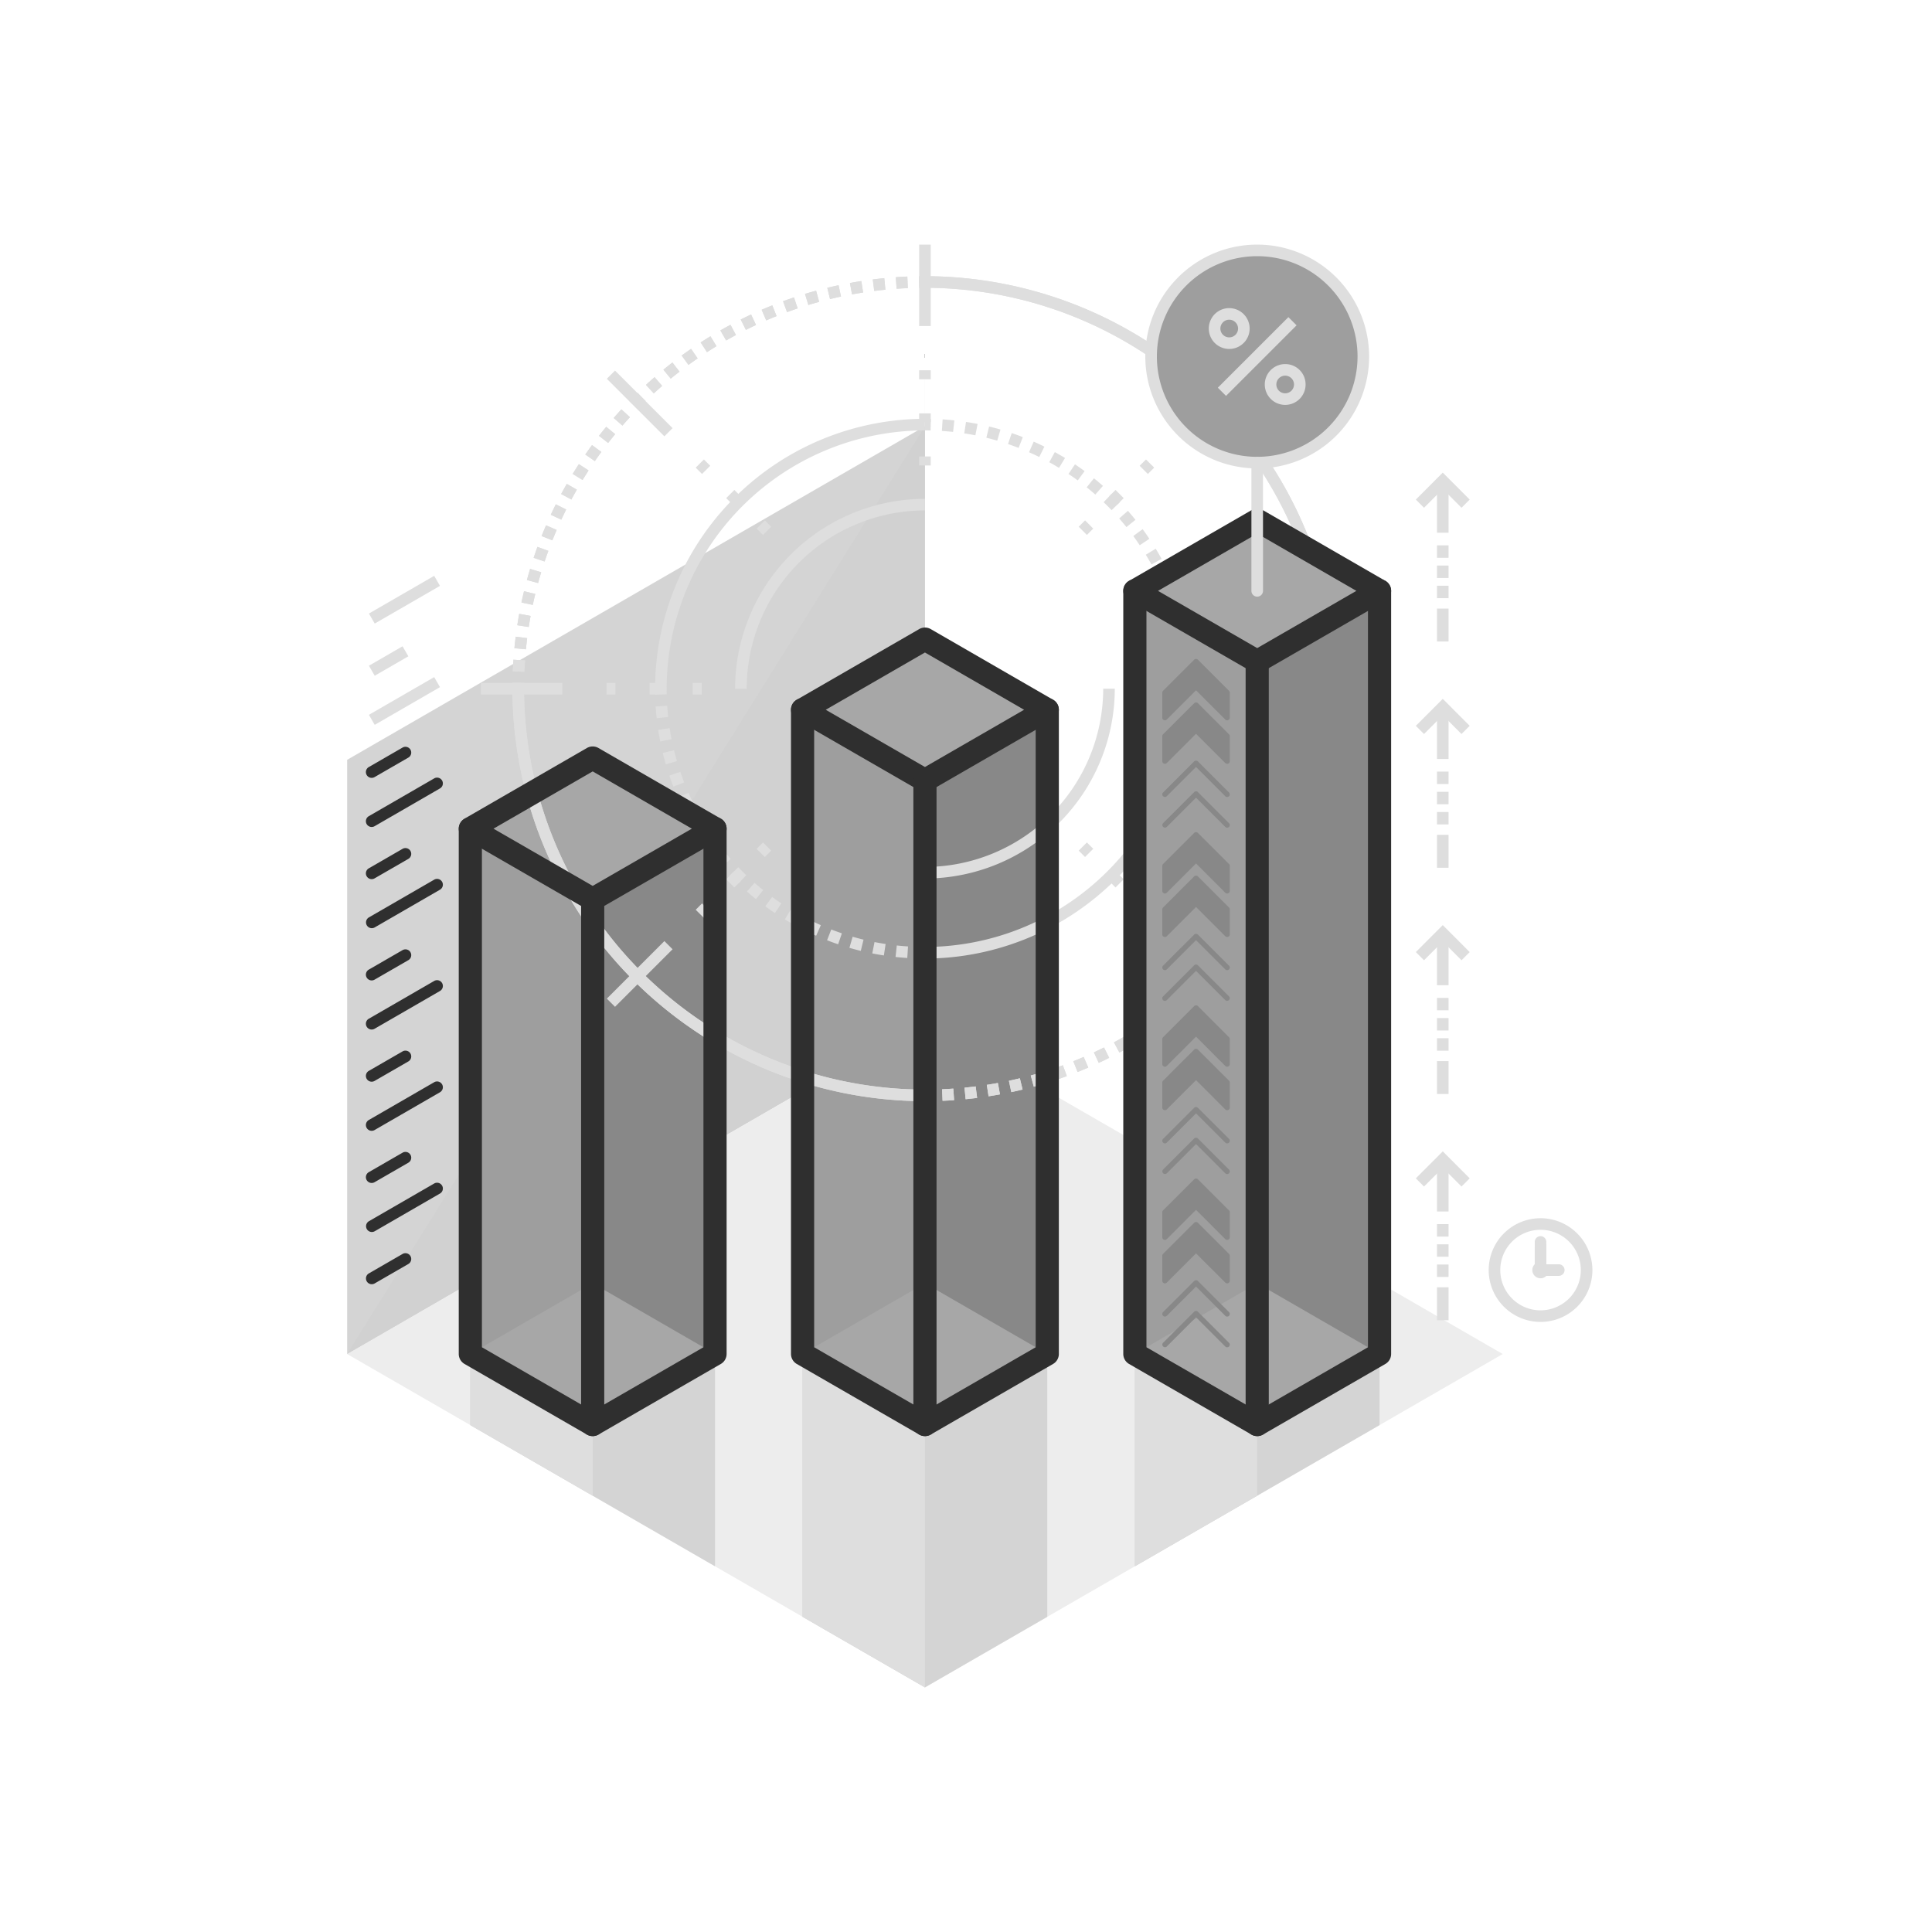 <svg xmlns="http://www.w3.org/2000/svg" viewBox="0 0 512 512"><path fill="#ededed" d="M245.12 270.422 92 358.832l153.12 88.345 153.12-88.345-153.12-88.41z" class="colordef4fc svgShape"/><path fill="#d4d4d4" d="m92.004 358.807 153.071-88.433.044-157.41L92 201.36ZM245.12 112.963l.006-.003V93.595Z" class="colorafd8f9 svgShape"/><path fill="#d1d1d1" d="m245.075 270.374.044-157.405L92.004 358.807Zm.044-157.405.006-.009V93.595Z" class="coloraad2f9 svgShape"/><path fill="#dedede" d="m97.767 162.596 17.296-9.994 1.536 2.659-17.296 9.993zM97.77 176.419l8.913-5.146 1.534 2.658-8.914 5.146zM97.767 189.436l17.296-9.993 1.535 2.658-17.295 9.993z" class="colorc8dff5 svgShape"/><path fill="#2f2f2f" d="M108.778 198.676a1.534 1.534 0 0 0-2.096-.563l-8.913 5.145a1.535 1.535 0 1 0 1.534 2.658l8.913-5.144a1.536 1.536 0 0 0 .562-2.096zm8.38 8.167a1.534 1.534 0 0 0-2.095-.56l-17.296 9.993a1.535 1.535 0 1 0 1.536 2.657l17.296-9.993a1.534 1.534 0 0 0 .56-2.097zm-8.38 18.673a1.534 1.534 0 0 0-2.096-.562l-8.913 5.143a1.535 1.535 0 1 0 1.534 2.658l8.913-5.143a1.536 1.536 0 0 0 .562-2.096zm8.38 8.167a1.533 1.533 0 0 0-2.095-.561l-17.296 9.994a1.534 1.534 0 1 0 1.536 2.657l17.296-9.994a1.534 1.534 0 0 0 .56-2.096zm-8.38 18.673a1.535 1.535 0 0 0-2.096-.562l-8.913 5.143a1.535 1.535 0 1 0 1.534 2.658l8.913-5.143a1.536 1.536 0 0 0 .562-2.096zm8.38 8.167a1.534 1.534 0 0 0-2.095-.56l-17.296 9.992a1.535 1.535 0 1 0 1.536 2.657l17.296-9.992a1.534 1.534 0 0 0 .56-2.097zm-8.38 18.673a1.534 1.534 0 0 0-2.096-.562l-8.913 5.143a1.535 1.535 0 1 0 1.534 2.658l8.913-5.143a1.536 1.536 0 0 0 .562-2.096zm8.38 8.167a1.534 1.534 0 0 0-2.095-.562l-17.296 9.994a1.535 1.535 0 1 0 1.536 2.657l17.296-9.993a1.534 1.534 0 0 0 .56-2.096zm-8.38 18.672a1.534 1.534 0 0 0-2.096-.562l-8.913 5.143a1.535 1.535 0 1 0 1.534 2.658l8.913-5.143a1.536 1.536 0 0 0 .562-2.096zm8.38 8.167a1.534 1.534 0 0 0-2.095-.56l-17.296 9.992a1.535 1.535 0 0 0 1.536 2.658l17.296-9.993a1.534 1.534 0 0 0 .56-2.097zm-8.38 18.673a1.534 1.534 0 0 0-2.096-.562l-8.913 5.143a1.535 1.535 0 1 0 1.534 2.659l8.913-5.144a1.536 1.536 0 0 0 .562-2.096z" class="color2481d7 svgShape"/><path fill="#888" d="M124.644 219.607v139.2l32.422 18.708 32.423-18.708v-139.2h-64.845z" class="color288de8 svgShape"/><path fill="#d4d4d4" d="m245.123 377.515-32.432-18.708v69.663l32.432 18.707 32.415-18.707v-69.663l-32.415 18.708z" class="colorafd8f9 svgShape"/><path fill="#ededed" d="M212.691 257.759v30.982l32.432 18.707v-49.689h-32.432z" class="colordef4fc svgShape"/><path fill="#dedede" d="M212.691 358.403v70.067l32.432 18.707v-70.066l-32.432-18.708z" class="colorc8dff5 svgShape"/><path fill="#d4d4d4" d="m333.182 377.515-32.432-18.708v56.274l64.847-37.415v-18.859l-32.415 18.708z" class="colorafd8f9 svgShape"/><path fill="#dedede" d="M300.75 358.403v56.678l32.432-18.713v-19.257l-32.432-18.708z" class="colorc8dff5 svgShape"/><path fill="#d4d4d4" d="m157.075 377.515-32.432-18.708v18.859l64.846 37.415v-56.274l-32.414 18.708z" class="colorafd8f9 svgShape"/><path fill="#dedede" d="M124.643 358.403v19.263l32.432 18.712v-19.267l-32.432-18.708z" class="colorc8dff5 svgShape"/><path fill="#888" d="M212.691 188.096v170.711l32.432 18.708 32.415-18.708V188.096h-64.847z" class="color288de8 svgShape"/><path fill="#9e9e9e" d="M212.691 188.096v170.711l32.432 18.708V188.096h-32.432z" class="color5ba1e1 svgShape"/><path fill="#a7a7a7" d="m245.123 169.376-32.432 18.72 32.432 18.71 32.415-18.71-32.415-18.72zM245.123 340.085l-32.432 18.72 32.432 18.71 32.415-18.71-32.415-18.72z" class="color6ab0e5 svgShape"/><path fill="#9e9e9e" d="M124.644 219.607v139.2l32.422 18.708V219.607h-32.422z" class="color5ba1e1 svgShape"/><path fill="#a7a7a7" d="m157.066 200.886-32.422 18.721 32.422 18.707 32.423-18.707-32.423-18.721zM157.066 340.086l-32.422 18.721 32.422 18.708 32.423-18.708-32.423-18.721z" class="color6ab0e5 svgShape"/><path fill="#dedede" d="M341.235 180.978h21.573v3.069h-21.573zM327.12 180.978h2.382v3.069h-2.382zM315.7 180.978h2.38v3.069h-2.38zM304.283 180.978h2.378v3.069h-2.378zM127.431 180.978h21.573v3.069h-21.573zM160.738 180.978h2.38v3.069h-2.38zM172.16 180.978h2.379v3.069h-2.379zM183.58 180.978h2.381v3.069h-2.381zM302.019 241.578l2.173-2.168 1.678 1.682-2.172 2.168zM293.944 233.507l2.17-2.17 1.681 1.682-2.169 2.17zM285.865 225.428l2.17-2.17 1.685 1.685-2.17 2.17zM160.817 100.378l2.17-2.17 15.25 15.253-2.169 2.17zM184.371 123.93l2.171-2.169 1.679 1.682-2.171 2.168zM192.447 132.009l2.167-2.171 1.681 1.678-2.168 2.17zM200.517 140.08l2.172-2.169 1.68 1.682-2.172 2.169zM243.585 278.629h3.069V300.2h-3.069zM243.587 264.508h3.069v2.38h-3.069zM243.586 253.093h3.069v2.378h-3.069zM243.585 241.67h3.069v2.383h-3.069zM243.585 64.823h3.069v21.57h-3.069zM243.584 98.129h3.069v2.381h-3.069zM243.584 109.551h3.069v2.379h-3.069zM243.585 123.35l.002-2.383 3.07.004-.003 2.382zM160.817 264.647l15.252-15.253 2.17 2.17-15.252 15.252zM184.37 241.094l1.679-1.683 2.173 2.167-1.679 1.683zM192.446 233.02l1.68-1.683 2.172 2.17-1.68 1.681zM200.516 224.943l1.686-1.685 2.17 2.17-1.687 1.686zM312 113.461l5.729-5.73 2.17 2.168-5.729 5.731zM302.016 123.444l1.68-1.686 2.174 2.166-1.68 1.686zM293.944 131.514l1.683-1.678 2.167 2.174-1.684 1.678zM285.867 139.59l1.687-1.68 2.167 2.173-1.687 1.68z" class="colorc8dff5 svgShape"/><path fill="#dedede" d="M138.874 182.512h-3.07A109.438 109.438 0 0 0 245.12 291.825v-3.07a106.366 106.366 0 0 1-106.246-106.243zM245.12 73.195v3.069a106.368 106.368 0 0 1 106.246 106.248h3.069A109.44 109.44 0 0 0 245.12 73.195z" class="colorc8dff5 svgShape"/><path fill="#dedede" d="M351.366 182.509q0 .758-.01 1.514l3.068.04q.01-.775.01-1.554zm-56.158 93.722 1.447 2.706q1.35-.722 2.678-1.482l-1.524-2.663q-1.29.738-2.601 1.44zm-5.315 2.658 1.294 2.783q1.388-.646 2.755-1.33l-1.373-2.744q-1.327.663-2.676 1.291zm10.476-5.611 1.596 2.621q1.31-.797 2.592-1.63l-1.671-2.574q-1.246.809-2.517 1.583zm-15.928 7.964 1.136 2.851q1.421-.566 2.823-1.17l-1.217-2.819q-1.36.588-2.742 1.138zm20.918-11.202 1.742 2.527q1.26-.868 2.495-1.772l-1.812-2.477q-1.2.878-2.425 1.722zm9.404-7.291 2.012 2.317q1.156-1.005 2.285-2.041l-2.078-2.26q-1.095 1.007-2.22 1.984zm-59.16 25.497.298 3.054q1.53-.15 3.046-.341l-.385-3.045q-1.473.186-2.96.332zm5.909-.747.469 3.033q1.518-.235 3.022-.511l-.554-3.018q-1.461.268-2.937.496zm57.636-28.78 2.138 2.201q1.099-1.067 2.168-2.165l-2.199-2.14q-1.039 1.066-2.107 2.104zm-69.486 29.942.13 3.066q1.534-.065 3.056-.171l-.214-3.062q-1.48.104-2.972.167zm29.196-5.374.973 2.911q1.456-.487 2.894-1.014l-1.056-2.881q-1.396.512-2.81.984zm-11.487 3.135.638 3.002q1.503-.32 2.99-.681l-.725-2.982q-1.443.35-2.903.66zm5.787-1.405.807 2.961q1.482-.403 2.946-.849l-.891-2.936q-1.422.432-2.862.824zm37.003-18.49 1.88 2.425q1.21-.938 2.394-1.91l-1.947-2.372q-1.15.944-2.327 1.857zm38.221-58.91 2.982.723q.36-1.487.68-2.989l-3.001-.637q-.311 1.459-.66 2.903zm1.238-5.826 3.018.554q.277-1.504.511-3.022l-3.033-.47q-.228 1.476-.496 2.938zm-2.804 11.574 2.937.89q.444-1.465.847-2.946l-2.96-.807q-.393 1.44-.824 2.863zm-23.512 41.086 2.257 2.079q1.038-1.128 2.045-2.284l-2.315-2.015q-.978 1.124-1.987 2.22zm21.618-35.419 2.882 1.055q.529-1.441 1.016-2.902l-2.91-.973q-.474 1.42-.988 2.82zm5.608-23.127 3.044.382q.19-1.516.34-3.045l-3.054-.298q-.145 1.486-.33 2.961zm.743-8.904q-.062 1.493-.166 2.975l3.061.213q.107-1.525.17-3.06zm-20.4 58.247 2.476 1.814q.905-1.236 1.777-2.5l-2.524-1.743q-.848 1.227-1.729 2.429zm-3.657 4.708 2.369 1.95q.975-1.184 1.916-2.396l-2.424-1.882q-.914 1.177-1.86 2.328zm7.047-9.616 2.571 1.675q.837-1.286 1.638-2.597l-2.62-1.6q-.777 1.274-1.59 2.522zm3.11-5.09 2.66 1.528q.764-1.331 1.49-2.686l-2.705-1.45q-.705 1.316-1.446 2.608zm5.337-10.67 2.818 1.216q.608-1.41 1.178-2.837l-2.85-1.138q-.554 1.39-1.146 2.76zm-2.519 5.411 2.744 1.375q.688-1.372 1.337-2.767l-2.783-1.295q-.63 1.354-1.298 2.687zm-93.556 58.754q-.756.01-1.513.01v3.07q.78 0 1.556-.011zm-110.82-107.791q-.01.776-.01 1.555h3.069q0-.759.01-1.515zm22.926-65.449 2.423 1.884q.914-1.177 1.861-2.328l-2.369-1.95q-.974 1.183-1.915 2.394zm-15.207 26.553 2.85 1.137q.554-1.389 1.145-2.759l-2.819-1.215q-.606 1.409-1.176 2.837zm19.1-31.287 2.316 2.014q.978-1.123 1.987-2.22l-2.257-2.078q-1.038 1.127-2.045 2.284zm-16.665 25.647 2.782 1.294q.63-1.353 1.298-2.686l-2.744-1.375q-.688 1.372-1.336 2.767zm5.8-10.82 2.62 1.6q.777-1.274 1.59-2.522L153.406 123q-.837 1.286-1.638 2.597zm3.345-5.144 2.525 1.744q.848-1.227 1.729-2.428l-2.474-1.816q-.909 1.236-1.78 2.5zm-6.397 10.47 2.704 1.45q.706-1.315 1.447-2.607l-2.66-1.528q-.766 1.33-1.491 2.685zm-12.392 40.85 3.054.3q.145-1.487.33-2.962l-3.044-.382q-.19 1.516-.34 3.045zm.765-6.08 3.033.47q.229-1.476.496-2.938l-3.017-.554q-.277 1.503-.512 3.022zm4.33-17.862 2.911.972q.474-1.418.988-2.818l-2.882-1.058q-.529 1.442-1.016 2.904zm-5.52 30.057 3.066.127q.063-1.492.166-2.974l-3.061-.213q-.106 1.524-.17 3.06zm2.295-18.223 3.002.638q.31-1.46.66-2.903l-2.982-.725q-.361 1.487-.68 2.99zm1.444-5.958 2.961.807q.392-1.44.823-2.863l-2.937-.889q-.444 1.464-.847 2.945zm67.88-73.874 1.057 2.881q1.396-.511 2.81-.984l-.972-2.91q-1.457.486-2.894 1.013zm11.727-3.558.724 2.981q1.444-.35 2.904-.66l-.639-3.002q-1.502.32-2.989.68zm-5.914 1.613.891 2.937q1.422-.432 2.861-.825l-.806-2.96q-1.482.403-2.946.848zm11.909-2.89.554 3.017q1.461-.268 2.937-.496l-.47-3.033q-1.518.235-3.021.512zm15.212-1.707q-1.533.065-3.056.171l.215 3.062q1.48-.104 2.971-.167zm-38.61 8.804 1.217 2.817q1.36-.587 2.741-1.137l-1.134-2.852q-1.422.566-2.824 1.172zm29.454-8.036.386 3.045q1.473-.186 2.959-.33l-.298-3.055q-1.53.149-3.047.34zM190.91 87.562l1.524 2.664q1.289-.738 2.6-1.44l-1.447-2.706q-1.35.723-2.677 1.482zm-10.264 6.66 1.812 2.477q1.2-.877 2.426-1.722l-1.741-2.527q-1.262.869-2.497 1.772zm-4.838 3.752 1.946 2.372q1.151-.944 2.327-1.856l-1.88-2.425q-1.21.938-2.393 1.91zm-4.624 4.017 2.075 2.26q1.097-1.006 2.221-1.983l-2.012-2.317q-1.156 1.004-2.284 2.04zM196.3 84.674l1.373 2.745q1.327-.663 2.676-1.29l-1.295-2.783q-1.388.645-2.754 1.328zm-29.513 21.588 2.198 2.14q1.04-1.067 2.108-2.105l-2.138-2.201q-1.1 1.068-2.168 2.166zm18.899-15.514 1.67 2.574q1.247-.809 2.517-1.583l-1.596-2.621q-1.31.797-2.591 1.63zm57.88-17.543.044 3.069q.754-.01 1.513-.01v-3.07q-.78 0-1.557.011zM173.602 182.51h3.068a68.527 68.527 0 0 1 68.45-68.45v-3.069a71.599 71.599 0 0 0-71.518 71.519zm139.966 0a68.527 68.527 0 0 1-68.45 68.448v3.07a71.6 71.6 0 0 0 71.52-71.518z" class="colorc8dff5 svgShape"/><path fill="#dedede" d="m243.62 250.942-.067 3.068q.782.017 1.567.017v-3.069q-.751 0-1.5-.016zm-55.428-30.412-2.551 1.705c.574.86 1.176 1.719 1.79 2.554l2.472-1.817a68.631 68.631 0 0 1-1.71-2.442zm3.53 4.81-2.392 1.92a72.15 72.15 0 0 0 2.004 2.389l2.308-2.024a69.008 69.008 0 0 1-1.92-2.286zm-6.628-9.905-2.689 1.48a72.237 72.237 0 0 0 1.56 2.696l2.622-1.595a69.295 69.295 0 0 1-1.493-2.58zm8.347 16.513c.72.75 1.46 1.493 2.205 2.206l2.124-2.216a68.055 68.055 0 0 1-2.11-2.112zm-10.986-21.854-2.808 1.237c.416.945.86 1.895 1.318 2.821l2.75-1.36a67.328 67.328 0 0 1-1.26-2.698zm-5.637-23.067-3.062.198c.066 1.026.157 2.072.27 3.108l3.05-.331a67.716 67.716 0 0 1-.258-2.975zm1.807 11.789-2.982.727c.247 1.01.518 2.023.807 3.014l2.946-.858a67.93 67.93 0 0 1-.771-2.883zm1.669 5.73-2.905.986c.33.977.69 1.96 1.065 2.925l2.859-1.115a67.1 67.1 0 0 1-1.019-2.796zm-2.832-11.586-3.033.466c.157 1.027.34 2.06.54 3.072l3.01-.597a69.863 69.863 0 0 1-.517-2.94zm53.701 59.706c1.015.2 2.048.382 3.073.538l.463-3.034c-.98-.15-1.97-.323-2.94-.515zm-33.218-16.404c.778.684 1.581 1.36 2.389 2.008l1.922-2.392a69.486 69.486 0 0 1-2.285-1.921zm21.237 12.915c.966.377 1.954.737 2.938 1.07l.986-2.905a68.32 68.32 0 0 1-2.81-1.024zm18.478 1.38-.33 3.05c1.024.112 2.068.202 3.107.269l.197-3.062a69.015 69.015 0 0 1-2.974-.257zm-12.556.63c.997.29 2.01.562 3.014.806l.726-2.981c-.96-.234-1.93-.493-2.884-.771zm-11.641-4.53c.924.458 1.877.903 2.832 1.324l1.238-2.808a67.069 67.069 0 0 1-2.708-1.266zm-10.656-6.484c.83.61 1.69 1.214 2.554 1.793l1.709-2.55a68.283 68.283 0 0 1-2.446-1.716zm5.186 3.473c.881.537 1.79 1.064 2.703 1.566l1.479-2.69a67.561 67.561 0 0 1-2.585-1.496zM176.67 182.51h-3.068q0 .785.016 1.566l3.069-.063q-.016-.75-.017-1.503zm68.45-71.519v3.07q.752 0 1.501.015l.068-3.068q-.783-.017-1.569-.017zm27.588 8.856c.918.405 1.83.83 2.707 1.266l1.362-2.75c-.919-.455-1.87-.901-2.831-1.324zm5.358 2.649c.872.48 1.743.984 2.584 1.497l1.598-2.62a70.037 70.037 0 0 0-2.703-1.566zm-10.931-4.82c.94.32 1.886.664 2.81 1.024l1.114-2.859a70.84 70.84 0 0 0-2.938-1.07zm16.035 7.927a68.55 68.55 0 0 1 2.445 1.717l1.82-2.472a71.792 71.792 0 0 0-2.557-1.795zm33.045 49.085-3.05.331c.106.992.193 1.993.256 2.975l3.063-.198a73.07 73.07 0 0 0-.27-3.108zm-28.23-45.547a68.76 68.76 0 0 1 2.285 1.922l2.026-2.305a70.923 70.923 0 0 0-2.387-2.008zm-32.444-14.293c.983.15 1.973.324 2.94.516l.597-3.01a71.965 71.965 0 0 0-3.073-.54zm5.856 1.158c.959.234 1.93.494 2.883.771l.857-2.946a70.93 70.93 0 0 0-3.014-.806zm-11.79-1.802c.993.065 1.994.151 2.974.258l.33-3.051a71.883 71.883 0 0 0-3.106-.269zm59.668 36.665-2.751 1.36a67.4 67.4 0 0 1 1.26 2.698l2.808-1.237a70.878 70.878 0 0 0-1.318-2.821zm2.51 5.695-2.859 1.115c.36.922.703 1.863 1.018 2.796l2.908-.985a70.706 70.706 0 0 0-1.067-2.926zm2.004 5.9-2.946.858c.275.948.536 1.918.77 2.883l2.983-.727a70.326 70.326 0 0 0-.807-3.014zm1.482 6.06-3.01.596c.191.968.365 1.957.516 2.94l3.033-.465a72.41 72.41 0 0 0-.54-3.072zm-16.365-33.153-2.307 2.024c.654.746 1.3 1.515 1.918 2.286l2.393-1.921a72.123 72.123 0 0 0-2.004-2.389zm-4.31-4.505-2.124 2.216a68.07 68.07 0 0 1 2.11 2.112l2.218-2.122a72.423 72.423 0 0 0-2.205-2.206zm8.213 9.366-2.474 1.816c.586.798 1.161 1.62 1.712 2.443l2.55-1.706a71.597 71.597 0 0 0-1.788-2.553zm3.465 5.178-2.622 1.595a67.814 67.814 0 0 1 1.492 2.58l2.69-1.478a70.765 70.765 0 0 0-1.56-2.697zm10.347 35.533-3.07.067q.018.749.017 1.501h3.07q0-.786-.017-1.568zm-177.747 1.569h-3.07A109.438 109.438 0 0 0 245.12 291.825v-3.07a106.366 106.366 0 0 1-106.246-106.243zM245.12 73.195v3.069a106.368 106.368 0 0 1 106.246 106.248h3.069A109.44 109.44 0 0 0 245.12 73.195z" class="colorc8dff5 svgShape"/><path fill="#dedede" d="M351.366 182.509q0 .758-.01 1.514l3.068.04q.01-.775.01-1.554zm-50.997 90.769 1.596 2.621q1.31-.797 2.592-1.63l-1.671-2.574q-1.246.809-2.517 1.583zm-10.476 5.611 1.295 2.783q1.387-.646 2.754-1.33l-1.373-2.744q-1.327.663-2.676 1.291zm29.255-20.17 2.138 2.201q1.099-1.067 2.168-2.165l-2.199-2.14q-1.039 1.066-2.107 2.104zm-13.789 11.321 1.742 2.527q1.26-.868 2.495-1.772l-1.812-2.477q-1.2.878-2.425 1.722zm4.802-3.513 1.88 2.425q1.21-.938 2.394-1.91l-1.947-2.372q-1.15.944-2.327 1.857zm4.602-3.778 2.012 2.317q1.156-1.005 2.285-2.041l-2.078-2.26q-1.095 1.007-2.22 1.984zm-19.555 13.482 1.447 2.706q1.35-.722 2.678-1.482l-1.524-2.663q-1.29.738-2.601 1.44zm-39.605 12.015.298 3.054q1.53-.15 3.046-.341l-.385-3.045q-1.473.186-2.96.332zm5.909-.747.469 3.033q1.518-.235 3.022-.511l-.554-3.018q-1.461.268-2.937.496zm22.929-6.257 1.136 2.851q1.421-.566 2.823-1.17l-1.217-2.819q-1.36.588-2.742 1.138zm-34.779 7.42.13 3.065q1.533-.065 3.056-.171l-.214-3.062q-1.48.104-2.972.167zm29.196-5.375.973 2.911q1.456-.487 2.894-1.014l-1.056-2.881q-1.396.512-2.81.984zm-5.7 1.73.807 2.961q1.482-.403 2.946-.849l-.891-2.936q-1.422.432-2.862.824zm-5.787 1.405.638 3.002q1.503-.32 2.99-.681l-.725-2.982q-1.443.35-2.903.66zm77.551-67.39 2.882 1.055q.529-1.441 1.016-2.902l-2.91-.973q-.474 1.42-.988 2.82zm3.46-11.415 2.982.723q.36-1.487.68-2.989l-3.001-.637q-.311 1.459-.66 2.903zm-1.566 5.748 2.937.89q.444-1.465.847-2.946l-2.96-.807q-.393 1.44-.824 2.863zm2.804-11.574 3.018.554q.277-1.504.511-3.022l-3.033-.469q-.228 1.475-.496 2.937zm1.653-14.79q-.062 1.493-.166 2.975l3.061.213q.107-1.525.17-3.06zm-.743 8.904 3.044.382q.19-1.516.34-3.045l-3.054-.298q-.145 1.486-.33 2.961zm-13.158 39.345 2.661 1.528q.764-1.331 1.49-2.686l-2.705-1.45q-.705 1.316-1.446 2.608zm-3.11 5.09 2.572 1.675q.837-1.286 1.638-2.597l-2.62-1.6q-.777 1.274-1.59 2.522zm-3.389 4.908 2.476 1.814q.905-1.236 1.777-2.5l-2.524-1.743q-.848 1.227-1.729 2.429zm-3.657 4.708 2.369 1.95q.975-1.184 1.916-2.396l-2.424-1.882q-.914 1.177-1.86 2.328zm15.494-25.376 2.818 1.216q.608-1.41 1.178-2.837l-2.85-1.138q-.554 1.39-1.146 2.76zm-19.406 29.87 2.257 2.08q1.038-1.128 2.045-2.284l-2.315-2.015q-.978 1.124-1.987 2.22zm16.887-24.459 2.744 1.375q.688-1.372 1.337-2.767l-2.783-1.295q-.63 1.354-1.298 2.687zm-93.556 58.754q-.756.01-1.513.01v3.07q.78 0 1.556-.011zm-110.82-107.791q-.01.776-.01 1.555h3.069q0-.759.01-1.515zm12.902-50.03 2.704 1.45q.706-1.315 1.447-2.608l-2.661-1.527q-.765 1.33-1.49 2.685zm-2.748 5.494 2.782 1.294q.63-1.353 1.298-2.686l-2.744-1.375q-.688 1.372-1.336 2.767zm-2.435 5.64 2.85 1.137q.554-1.389 1.145-2.759l-2.819-1.215q-.606 1.409-1.176 2.837zm8.235-16.46 2.62 1.6q.777-1.274 1.589-2.522L153.407 123q-.837 1.286-1.638 2.597zm3.345-5.144 2.525 1.744q.848-1.227 1.729-2.428l-2.474-1.817q-.909 1.237-1.78 2.501zm3.627-4.949 2.423 1.884q.914-1.177 1.861-2.328l-2.369-1.95q-.974 1.183-1.915 2.394zm-20.546 44.161 3.002.638q.31-1.46.66-2.903l-2.982-.725q-.361 1.487-.68 2.99zm-1.87 12.109 3.054.298q.145-1.486.33-2.961l-3.044-.382q-.19 1.516-.34 3.045zm.765-6.08 3.033.468q.229-1.475.496-2.937l-3.017-.554q-.277 1.503-.512 3.022zm-1.19 12.194 3.066.127q.063-1.492.166-2.974l-3.061-.213q-.106 1.524-.17 3.06zm3.74-24.18 2.96.806q.392-1.44.823-2.863l-2.937-.889q-.444 1.464-.847 2.945zm1.78-5.877 2.911.972q.474-1.418.988-2.818l-2.882-1.058q-.529 1.442-1.016 2.904zm21.215-37.061 2.315 2.014q.978-1.123 1.987-2.22l-2.257-2.078q-1.038 1.127-2.045 2.284zm68.662-36.71.386 3.044q1.473-.186 2.959-.33l-.298-3.055q-1.53.149-3.047.34zm-17.965 3.828.891 2.937q1.422-.432 2.861-.825l-.806-2.96q-1.482.403-2.946.848zm5.914-1.613.724 2.981q1.444-.35 2.904-.66l-.639-3.002q-1.502.32-2.989.68zm-11.726 3.558 1.056 2.881q1.396-.511 2.81-.984l-.972-2.91q-1.457.486-2.894 1.013zm-5.677 2.262 1.217 2.817q1.36-.587 2.741-1.137l-1.134-2.852q-1.422.566-2.824 1.172zm38.61-8.804q-1.533.065-3.056.171l.215 3.062q1.48-.104 2.971-.167zM225.24 75l.554 3.017q1.461-.268 2.937-.496l-.47-3.033q-1.518.235-3.021.512zm-39.554 15.75 1.67 2.573q1.247-.809 2.517-1.583l-1.596-2.621q-1.31.797-2.591 1.63zm-5.041 3.473 1.812 2.477q1.2-.877 2.426-1.722l-1.741-2.527q-1.262.869-2.497 1.772zm-4.838 3.752 1.946 2.372q1.151-.944 2.327-1.856l-1.88-2.425q-1.21.938-2.393 1.91zm-4.624 4.017 2.075 2.26q1.097-1.006 2.221-1.983l-2.012-2.317q-1.156 1.004-2.284 2.04zM196.3 84.674l1.373 2.745q1.327-.663 2.676-1.29l-1.295-2.783q-1.388.645-2.754 1.328zm-5.391 2.888 1.524 2.664q1.289-.738 2.6-1.44l-1.447-2.706q-1.35.723-2.677 1.482zm-24.122 18.7 2.198 2.14q1.04-1.067 2.108-2.105l-2.138-2.201q-1.1 1.068-2.168 2.166zm76.78-33.057.043 3.069q.754-.01 1.513-.01v-3.07q-.78 0-1.557.011zM194.81 182.512h3.068a47.298 47.298 0 0 1 47.243-47.244v-3.07a50.37 50.37 0 0 0-50.311 50.314zm97.552 0a47.295 47.295 0 0 1-47.243 47.24v3.069a50.367 50.367 0 0 0 50.312-50.309z" class="colorc8dff5 svgShape"/><path fill="#2f2f2f" d="m191.023 216.95-32.422-18.72a3.068 3.068 0 0 0-3.07 0l-32.422 18.72a3.069 3.069 0 0 0 0 5.315l32.423 18.707a3.07 3.07 0 0 0 3.068 0l32.423-18.707a3.069 3.069 0 0 0 0-5.316Zm-33.957 17.82-26.283-15.164 26.283-15.176 26.284 15.176Z" class="color2481d7 svgShape"/><path fill="#2f2f2f" d="M189.49 216.538a3.069 3.069 0 0 0-3.07 3.069v137.428l-29.354 16.937-29.354-16.937V219.607a3.069 3.069 0 0 0-6.137 0v139.2a3.07 3.07 0 0 0 1.535 2.658l32.422 18.708a3.07 3.07 0 0 0 3.068 0l32.423-18.708a3.069 3.069 0 0 0 1.535-2.658v-139.2a3.069 3.069 0 0 0-3.069-3.069Z" class="color2481d7 svgShape"/><path fill="#2f2f2f" d="M157.066 235.245a3.069 3.069 0 0 0-3.069 3.068v139.202a3.069 3.069 0 0 0 6.138 0V238.313a3.069 3.069 0 0 0-3.07-3.068zm122.006-49.807-32.414-18.72a3.07 3.07 0 0 0-3.07 0l-32.431 18.72a3.069 3.069 0 0 0 0 5.316l32.433 18.71a3.07 3.07 0 0 0 3.068 0l32.414-18.71a3.07 3.07 0 0 0 0-5.316zm-33.95 17.825-26.291-15.168 26.292-15.176 26.277 15.176z" class="color2481d7 svgShape"/><path fill="#2f2f2f" d="M277.538 185.027a3.069 3.069 0 0 0-3.07 3.069v168.94l-29.345 16.936-29.363-16.937v-168.94a3.069 3.069 0 0 0-6.138 0v170.712a3.07 3.07 0 0 0 1.535 2.658l32.433 18.708a3.069 3.069 0 0 0 3.067 0l32.414-18.708a3.068 3.068 0 0 0 1.535-2.658V188.096a3.069 3.069 0 0 0-3.068-3.069Z" class="color2481d7 svgShape"/><path fill="#2f2f2f" d="M245.124 203.737a3.069 3.069 0 0 0-3.07 3.069v170.709a3.069 3.069 0 0 0 6.138 0v-170.71a3.069 3.069 0 0 0-3.068-3.068Z" class="color2481d7 svgShape"/><path fill="#dedede" d="m382.35 305.123-7.142 7.149 2.171 2.169 4.969-4.975 4.965 4.975 2.172-2.169-7.135-7.149z" class="colorc8dff5 svgShape"/><path fill="#dedede" d="M380.814 307.295h3.069v13.763h-3.069zM380.814 324.406h3.069v3.294h-3.069zM380.814 329.757h3.069v3.293h-3.069zM380.814 335.105h3.069v3.295h-3.069zM380.814 341.159h3.069v8.719h-3.069zM382.35 245.164l-7.142 7.149 2.171 2.169 4.969-4.974 4.965 4.973 2.171-2.168-7.134-7.149z" class="colorc8dff5 svgShape"/><path fill="#dedede" d="M380.814 247.336h3.069v13.762h-3.069zM380.814 264.448h3.069v3.293h-3.069zM380.814 269.797h3.069v3.293h-3.069zM380.814 275.146h3.069v3.295h-3.069zM380.814 281.2h3.069v8.719h-3.069zM382.35 185.205l-7.142 7.148 2.171 2.169 4.969-4.974 4.965 4.974 2.171-2.168-7.134-7.149z" class="colorc8dff5 svgShape"/><path fill="#dedede" d="M380.814 187.377h3.069v13.762h-3.069zM380.814 204.488h3.069v3.294h-3.069zM380.814 209.838h3.069v3.293h-3.069zM380.814 215.187h3.069v3.294h-3.069zM380.814 221.24h3.069v8.72h-3.069zM382.35 125.246l-7.142 7.148 2.171 2.169 4.969-4.974 4.965 4.974 2.171-2.169-7.134-7.148z" class="colorc8dff5 svgShape"/><path fill="#dedede" d="M380.814 127.418h3.069v13.762h-3.069zM380.814 144.529h3.069v3.293h-3.069zM380.814 149.879h3.069v3.294h-3.069zM380.814 155.228h3.069v3.295h-3.069zM380.814 161.281h3.069V170h-3.069z" class="colorc8dff5 svgShape"/><path fill="#888" d="M300.75 156.587v202.22l32.423 18.708 32.424-18.708v-202.22H300.75z" class="color288de8 svgShape"/><path fill="#9e9e9e" d="M300.75 156.587v202.22l32.423 18.708V156.587H300.75z" class="color5ba1e1 svgShape"/><path fill="#a7a7a7" d="m333.173 137.867-32.423 18.72 32.423 18.708 32.424-18.708-32.424-18.72zM333.173 340.086l-32.423 18.719 32.423 18.71 32.424-18.71-32.424-18.719z" class="color6ab0e5 svgShape"/><path fill="#888" d="m325.704 183.074-8.25-8.248a.694.694 0 0 0-.984 0l-8.25 8.248a.705.705 0 0 0-.204.493v6.627a.698.698 0 0 0 1.192.492l7.753-7.757 7.753 7.757a.7.7 0 0 0 1.194-.492v-6.627a.704.704 0 0 0-.204-.493Z" class="color288de8 svgShape"/><path fill="#888" d="m325.704 194.599-8.25-8.244a.693.693 0 0 0-.984 0l-8.25 8.244a.706.706 0 0 0-.204.494v6.624a.698.698 0 0 0 1.192.493l7.753-7.753 7.753 7.753a.714.714 0 0 0 .496.205.733.733 0 0 0 .267-.053.702.702 0 0 0 .431-.645v-6.624a.705.705 0 0 0-.204-.494Z" class="color288de8 svgShape"/><path fill="#888" d="m325.704 210.022-8.25-8.247a.695.695 0 0 0-.984 0l-8.25 8.247a.698.698 0 0 0 .988.987l7.753-7.754 7.753 7.754a.699.699 0 0 0 .99-.987Z" class="color288de8 svgShape"/><path fill="#888" d="m325.704 218.159-8.25-8.247a.694.694 0 0 0-.984 0l-8.25 8.247a.699.699 0 0 0 .988.987l7.753-7.753 7.753 7.753a.699.699 0 0 0 .99-.987zm0 10.814-8.25-8.248a.694.694 0 0 0-.984 0l-8.25 8.248a.704.704 0 0 0-.204.493v6.626a.698.698 0 0 0 1.192.492l7.753-7.756 7.753 7.756a.699.699 0 0 0 1.194-.492v-6.626a.703.703 0 0 0-.204-.493z" class="color288de8 svgShape"/><path fill="#888" d="m325.704 240.497-8.25-8.243a.694.694 0 0 0-.984 0l-8.25 8.243a.707.707 0 0 0-.204.494v6.624a.697.697 0 0 0 .431.645.705.705 0 0 0 .761-.151l7.753-7.754 7.753 7.754a.701.701 0 0 0 .763.15.699.699 0 0 0 .431-.644v-6.624a.705.705 0 0 0-.204-.494Z" class="color288de8 svgShape"/><path fill="#888" d="m325.704 255.921-8.25-8.248a.696.696 0 0 0-.984 0l-8.25 8.248a.698.698 0 0 0 .988.986l7.753-7.752 7.753 7.752a.698.698 0 0 0 .99-.986Z" class="color288de8 svgShape"/><path fill="#888" d="m325.704 264.058-8.25-8.249a.696.696 0 0 0-.984 0l-8.25 8.249a.698.698 0 1 0 .988.986l7.753-7.752 7.753 7.752a.699.699 0 0 0 .99-.986zm0 10.813-8.25-8.248a.694.694 0 0 0-.984 0l-8.25 8.248a.703.703 0 0 0-.204.493v6.626a.698.698 0 0 0 1.192.494l7.753-7.758 7.753 7.758a.7.7 0 0 0 1.194-.494v-6.626a.701.701 0 0 0-.204-.493z" class="color288de8 svgShape"/><path fill="#888" d="m325.704 286.396-8.25-8.243a.693.693 0 0 0-.984 0l-8.25 8.243a.708.708 0 0 0-.204.494v6.624a.697.697 0 0 0 .431.644.704.704 0 0 0 .761-.15l7.753-7.754 7.753 7.754a.701.701 0 0 0 .763.15.7.7 0 0 0 .431-.644v-6.624a.706.706 0 0 0-.204-.494Z" class="color288de8 svgShape"/><path fill="#888" d="m325.704 301.819-8.25-8.247a.696.696 0 0 0-.984 0l-8.25 8.247a.698.698 0 0 0 .988.987l7.753-7.754 7.753 7.754a.699.699 0 0 0 .99-.987Z" class="color288de8 svgShape"/><path fill="#888" d="m325.704 309.956-8.25-8.248a.695.695 0 0 0-.984 0l-8.25 8.248a.699.699 0 0 0 .988.987l7.753-7.753 7.753 7.753a.699.699 0 0 0 .99-.987zm0 10.813-8.25-8.247a.695.695 0 0 0-.984 0l-8.25 8.247a.706.706 0 0 0-.204.494v6.626a.699.699 0 0 0 1.192.493l7.753-7.758 7.753 7.758a.7.7 0 0 0 1.194-.493v-6.626a.705.705 0 0 0-.204-.494z" class="color288de8 svgShape"/><path fill="#888" d="m325.704 332.294-8.25-8.243a.693.693 0 0 0-.984 0l-8.25 8.243a.707.707 0 0 0-.204.494v6.624a.7.7 0 0 0 1.192.494l7.753-7.754 7.753 7.754a.715.715 0 0 0 .496.204.701.701 0 0 0 .698-.698v-6.624a.705.705 0 0 0-.204-.494Z" class="color288de8 svgShape"/><path fill="#888" d="m325.704 347.718-8.25-8.248a.694.694 0 0 0-.984 0l-8.25 8.248a.698.698 0 0 0 .988.986l7.753-7.753 7.753 7.753a.698.698 0 0 0 .99-.986Z" class="color288de8 svgShape"/><path fill="#888" d="m325.704 355.854-8.25-8.247a.694.694 0 0 0-.984 0l-8.25 8.247a.699.699 0 0 0 .988.988l7.753-7.754 7.753 7.754a.699.699 0 0 0 .99-.988Z" class="color288de8 svgShape"/><path fill="#2f2f2f" d="m367.13 153.93-32.422-18.72a3.068 3.068 0 0 0-3.07 0l-32.422 18.72a3.068 3.068 0 0 0 0 5.315l32.424 18.708a3.067 3.067 0 0 0 3.067 0l32.423-18.708a3.069 3.069 0 0 0 0-5.316Zm-33.957 17.822-26.284-15.166 26.284-15.176 26.285 15.176Z" class="color2481d7 svgShape"/><path fill="#2f2f2f" d="M365.597 153.518a3.069 3.069 0 0 0-3.07 3.069v200.448l-29.354 16.937-29.354-16.937V156.587a3.069 3.069 0 0 0-6.138 0v202.22a3.068 3.068 0 0 0 1.535 2.658l32.424 18.708a3.07 3.07 0 0 0 3.067 0l32.423-18.708a3.068 3.068 0 0 0 1.535-2.658v-202.22a3.069 3.069 0 0 0-3.068-3.07Z" class="color2481d7 svgShape"/><path fill="#2f2f2f" d="M333.173 172.227a3.069 3.069 0 0 0-3.069 3.068v202.22a3.069 3.069 0 0 0 6.138 0v-202.22a3.069 3.069 0 0 0-3.069-3.068Z" class="color2481d7 svgShape"/><path fill="#9e9e9e" d="M333.173 66.357a28.122 28.122 0 1 0 28.122 28.12 28.123 28.123 0 0 0-28.122-28.12Z" class="color5ba1e1 svgShape"/><path fill="#dedede" d="M333.173 64.823a29.656 29.656 0 1 0 29.657 29.655 29.69 29.69 0 0 0-29.657-29.655Zm-.001 56.243a26.587 26.587 0 1 1 26.589-26.588 26.617 26.617 0 0 1-26.59 26.588Z" class="colorc8dff5 svgShape"/><path fill="#dedede" d="M325.76 81.657a5.409 5.409 0 0 0-.014 10.818h.017a5.414 5.414 0 0 0 5.407-5.406v-.005a5.427 5.427 0 0 0-5.41-5.407zm1.653 7.063a2.323 2.323 0 0 1-1.655.686.023.023 0 0 0-.008 0 2.34 2.34 0 0 1 .01-4.68 2.352 2.352 0 0 1 2.342 2.345 2.316 2.316 0 0 1-.689 1.649zm13.173 7.765a5.408 5.408 0 1 0 5.409 5.4 5.381 5.381 0 0 0-5.41-5.4zm-.002 7.747a2.34 2.34 0 1 1 2.342-2.346 2.347 2.347 0 0 1-2.342 2.346zM322.739 102.743l18.701-18.699 2.17 2.17-18.701 18.7zM333.173 121.09a1.535 1.535 0 0 0-1.534 1.534v33.963a1.534 1.534 0 0 0 3.069 0v-33.963a1.534 1.534 0 0 0-1.535-1.535zm75.086 201.75A13.74 13.74 0 1 0 422 336.579a13.756 13.756 0 0 0-13.741-13.74zm0 24.412a10.672 10.672 0 1 1 10.672-10.673 10.684 10.684 0 0 1-10.672 10.673z" class="colorc8dff5 svgShape"/><path fill="#dedede" d="M408.259 328.926a1.534 1.534 0 0 0-1.535 1.535v6.124a1.534 1.534 0 0 0 3.069 0v-6.124a1.534 1.534 0 0 0-1.534-1.535Z" class="colorc8dff5 svgShape"/><path fill="#dedede" d="M408.259 327.592a1.534 1.534 0 0 0-1.535 1.534v7.46a1.534 1.534 0 0 0 3.069 0v-7.46a1.534 1.534 0 0 0-1.534-1.534Z" class="colorc8dff5 svgShape"/><path fill="#dedede" d="M413.092 335.05h-4.837a1.534 1.534 0 0 0 0 3.068h4.837a1.534 1.534 0 1 0 0-3.069Z" class="colorc8dff5 svgShape"/><path fill="#dedede" d="M408.259 334.401a2.178 2.178 0 1 0 2.178 2.178 2.18 2.18 0 0 0-2.178-2.178Zm0 3.07a.89.89 0 1 1 .89-.892.892.892 0 0 1-.89.891Z" class="colorc8dff5 svgShape"/></svg>